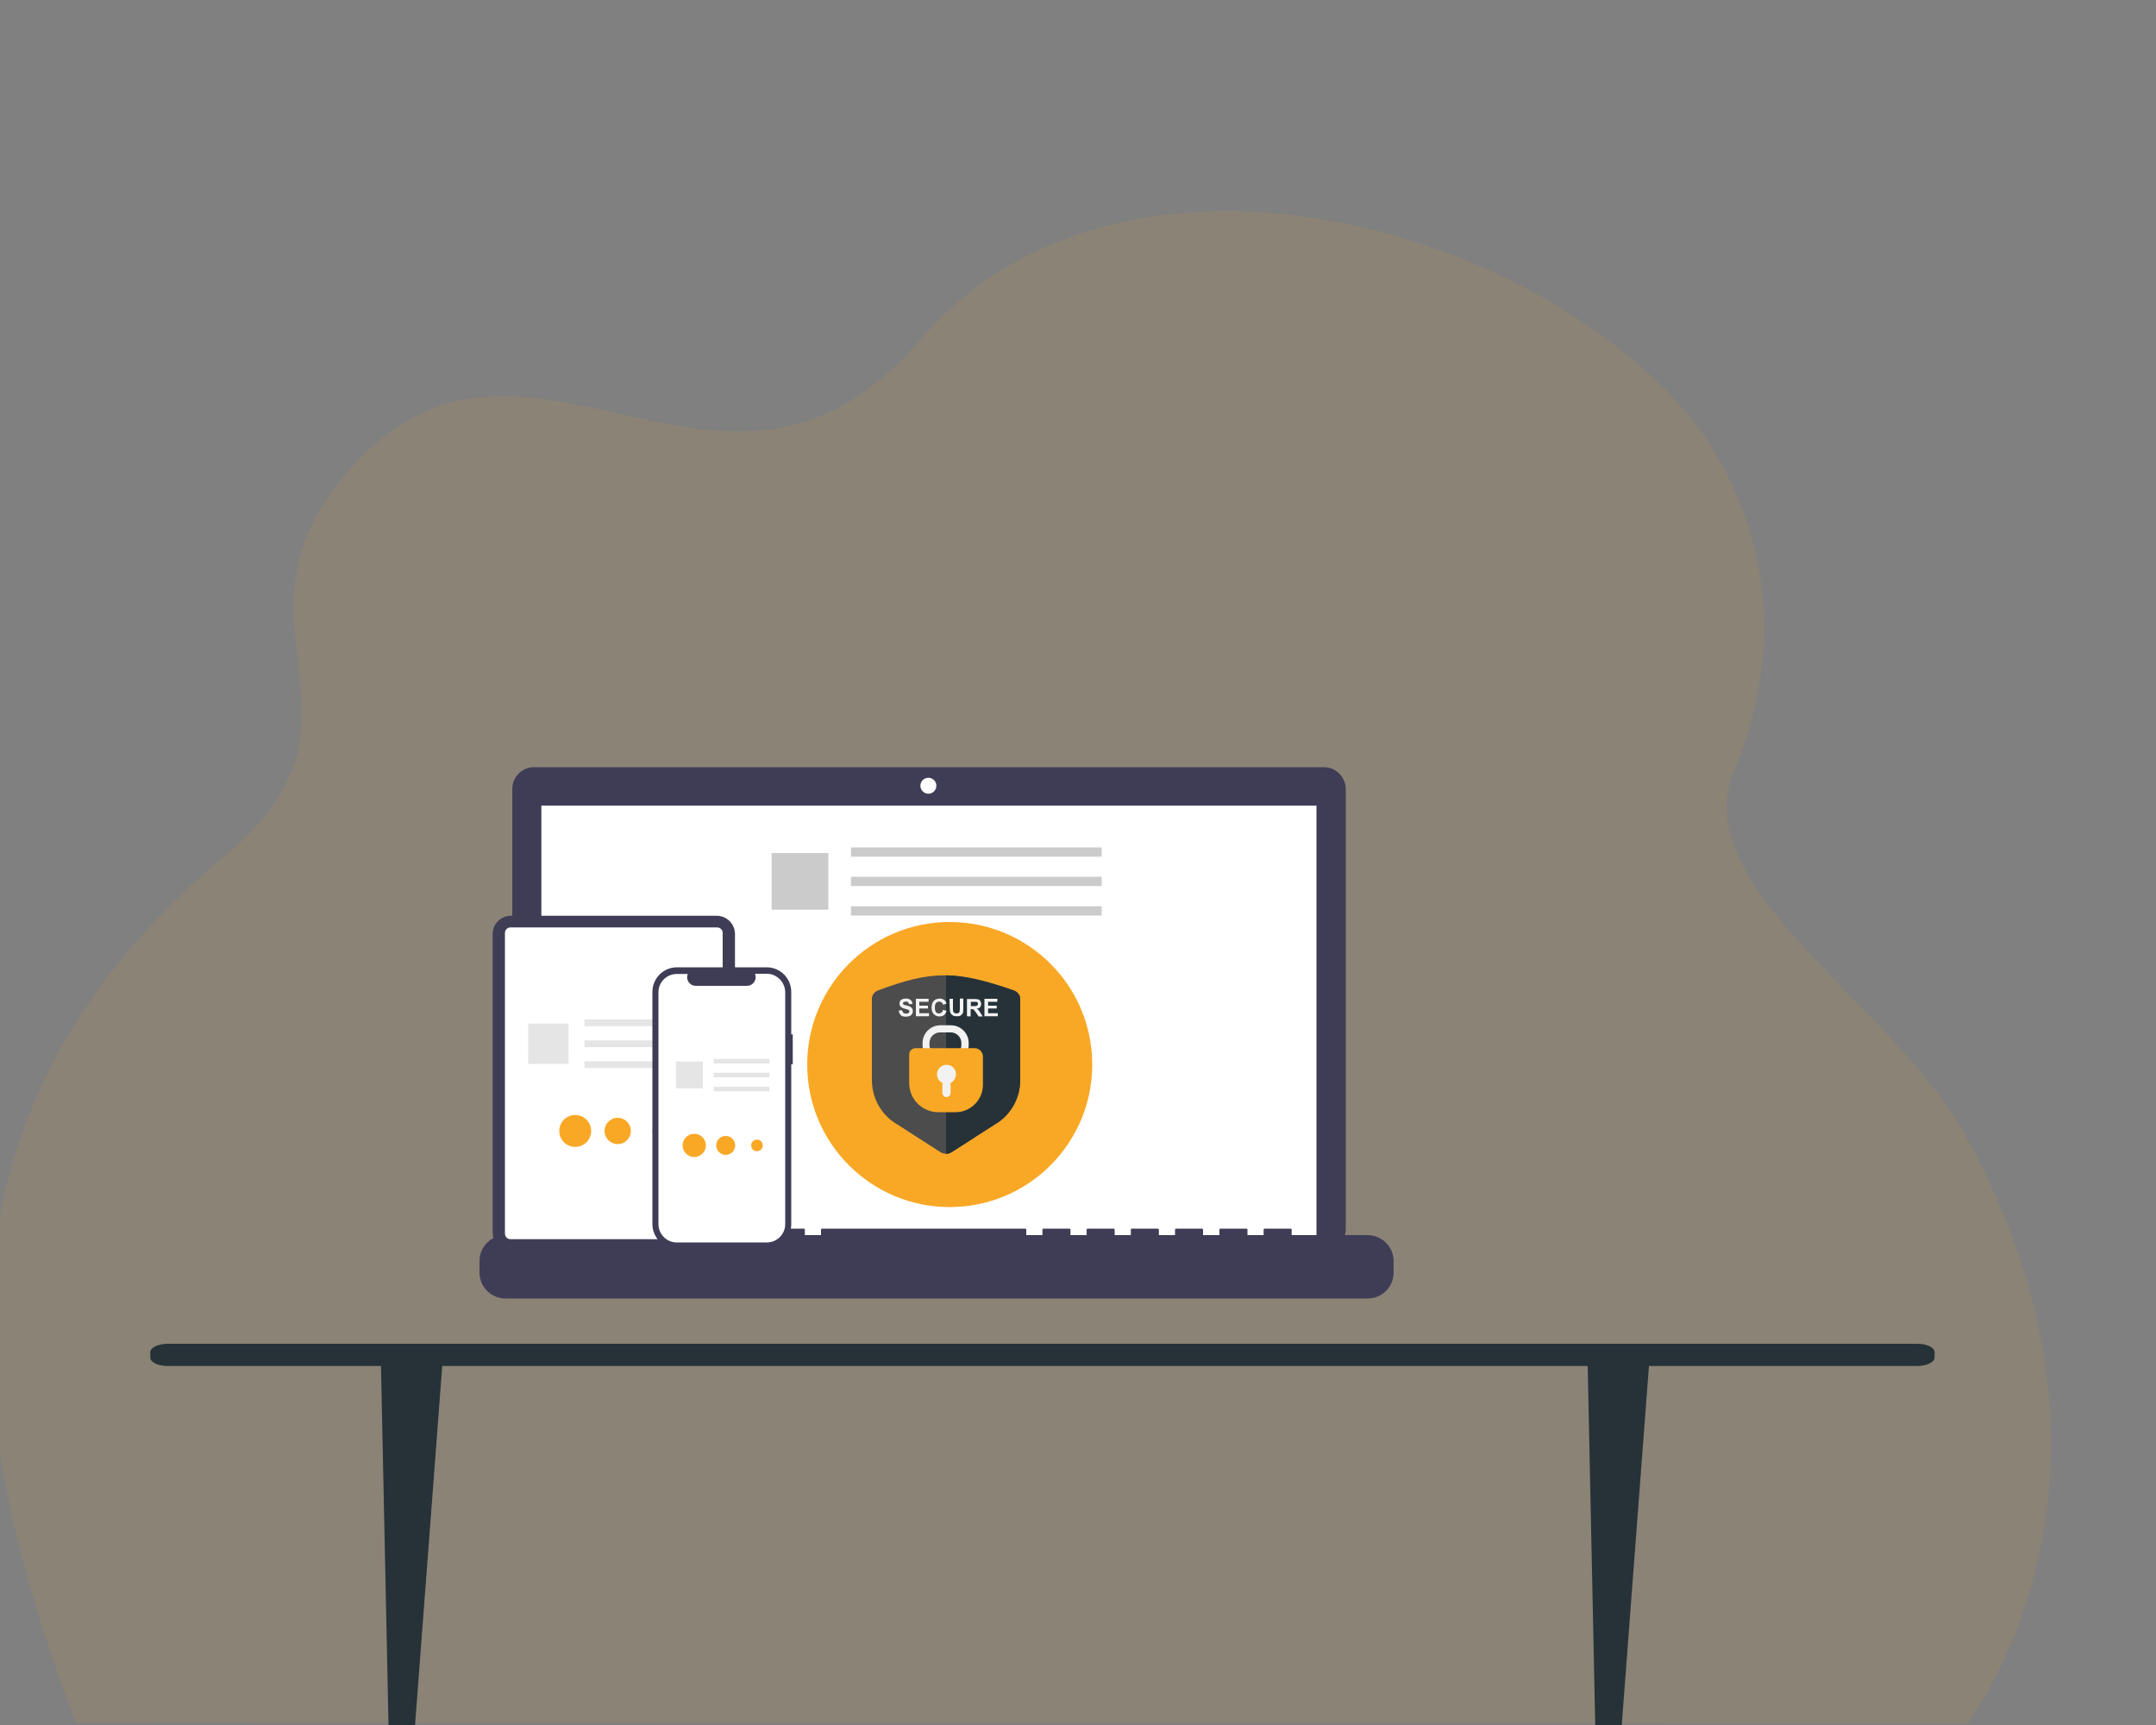 <?xml version="1.0" encoding="utf-8"?>
<!-- Generator: Adobe Illustrator 26.0.2, SVG Export Plug-In . SVG Version: 6.00 Build 0)  -->
<svg version="1.1" xmlns="http://www.w3.org/2000/svg" xmlns:xlink="http://www.w3.org/1999/xlink" x="0px" y="0px"
	 viewBox="0 0 1000 800" style="enable-background:new 0 0 1000 800;" xml:space="preserve">
<rect x="0" y="0" width="1000" height="800" fill="#808080" stroke="none"/>
<style type="text/css">
	.st0{opacity:0.1;fill:#F9A826;}
	.st1{fill:#95C38B;}
	.st2{fill:#F2F2F2;stroke:#F2F2F2;stroke-width:7.000000e-02;stroke-miterlimit:10;}
	.st3{fill:#263238;}
	.st4{fill:#3F3D56;}
	.st5{fill:#FFFFFF;}
	.st6{fill:#CBCBCB;}
	.st7{fill:#F9A826;}
	.st8{fill:#4C4C4C;}
	.st9{fill:#F2F2F2;}
	.st10{fill:#E5E5E5;}
</style>
<g id="Layer_1">
	<g id="Layer_x0020_1">
		<path class="st0" d="M912.7,799.4l-877.5-0.5c-59-154.1-65.2-290.1,69.5-402.3c76.7-64-4.8-106.2,56.2-177.4
			c40.3-47,82.7-37.1,126.3-27.3c32.3,7.3,65.2,14.6,98.4-1.2c13.8-6.6,27.6-17.1,41.4-33.3c7.8-9.1,16.3-17,25.5-23.9
			c1.4-1.1,2.8-2.1,4.2-3.1c5.5-3.8,11.1-7.3,17-10.4c3.9-2.1,7.9-4,12-5.8h0c6.5-2.8,13.1-5.3,19.9-7.3c9.6-2.9,19.5-5.1,29.7-6.6
			c4.4-0.6,8.9-1.2,13.3-1.5c87.1-7.4,185.2,34.3,235.8,95.2c10.2,12.3,56.5,75.7,20,163c-23.1,55.1,73.5,107.7,107.8,170.6
			C999.3,687.4,913.4,797.3,912.7,799.4L912.7,799.4z"/>
		<path class="st1" d="M-20.4,765c-0.3,0.1-0.7,0.2-1.2,0.3C-21.2,765.2-20.8,765.1-20.4,765z"/>
		<path class="st2" d="M-679.1-228.1c0,2.2-1.8,3.9-3.9,3.9s-3.9-1.8-3.9-3.9c0-2.2,1.8-3.9,3.9-3.9S-679.1-230.2-679.1-228.1z"/>
		<path class="st3" d="M77.7,633.5h811.6c4.4,0,8-1.8,8-3.9v-2.5c0-2.2-3.6-3.9-8-3.9H77.7c-4.4,0-8,1.8-8,3.9v2.5
			C69.7,631.8,73.3,633.5,77.7,633.5z"/>
		<g id="_1954405587552">
			<path class="st3" d="M187,810.3l-0.3,0.1c-3.5,1-6.3,0.7-6.3-0.8l-3.7-176.5l29.2-9.9L192,806.7
				C191.9,807.9,189.7,809.5,187,810.3L187,810.3z"/>
			<path class="st3" d="M746.7,810.3l-0.3,0.1c-3.5,1-6.3,0.7-6.3-0.8l-3.7-176.5l29.2-9.9l-13.9,183.5
				C751.6,807.9,749.4,809.5,746.7,810.3L746.7,810.3z"/>
		</g>
	</g>
	<g>
		<path class="st4" d="M614.1,355.8H247.7c-5.6,0-10.1,4.5-10.1,10.1v0v204.1c0,5.6,4.5,10.1,10.1,10.1l0,0h366.4
			c5.6,0,10.1-4.5,10.1-10.1l0,0V365.9C624.1,360.3,619.6,355.8,614.1,355.8L614.1,355.8L614.1,355.8z"/>
		<rect x="251.1" y="373.6" class="st5" width="359.5" height="202.8"/>
		<circle class="st5" cx="430.6" cy="364.4" r="3.7"/>
		<path class="st4" d="M634.2,572.8h-35.1v-2.5c0-0.3-0.2-0.5-0.5-0.5l0,0h-12c-0.3,0-0.5,0.2-0.5,0.5v0v2.5h-7.5v-2.5
			c0-0.3-0.2-0.5-0.5-0.5l0,0h-12c-0.3,0-0.5,0.2-0.5,0.5l0,0l0,0v2.5H558v-2.5c0-0.3-0.2-0.5-0.5-0.5l0,0h-12
			c-0.3,0-0.5,0.2-0.5,0.5l0,0l0,0v2.5h-7.5v-2.5c0-0.3-0.2-0.5-0.5-0.5l0,0h-12c-0.3,0-0.5,0.2-0.5,0.5l0,0v2.5h-7.5v-2.5
			c0-0.3-0.2-0.5-0.5-0.5l0,0h-12c-0.3,0-0.5,0.2-0.5,0.5l0,0l0,0v2.5h-7.5v-2.5c0-0.3-0.2-0.5-0.5-0.5h-12c-0.3,0-0.5,0.2-0.5,0.5
			l0,0l0,0v2.5h-7.5v-2.5c0-0.3-0.2-0.5-0.5-0.5h-94.2c-0.3,0-0.5,0.2-0.5,0.5l0,0l0,0v2.5h-7.5v-2.5c0-0.3-0.2-0.5-0.5-0.5l0,0h-12
			c-0.3,0-0.5,0.2-0.5,0.5l0,0l0,0v2.5h-7.5v-2.5c0-0.3-0.2-0.5-0.5-0.5l0,0h-12c-0.3,0-0.5,0.2-0.5,0.5l0,0l0,0v2.5H332v-2.5
			c0-0.3-0.2-0.5-0.5-0.5h-12c-0.3,0-0.5,0.2-0.5,0.5l0,0l0,0v2.5h-7.5v-2.5c0-0.3-0.2-0.5-0.5-0.5h-12c-0.3,0-0.5,0.2-0.5,0.5l0,0
			l0,0v2.5h-7.5v-2.5c0-0.3-0.2-0.5-0.5-0.5l0,0h-12c-0.3,0-0.5,0.2-0.5,0.5v2.5h-7.5v-2.5c0-0.3-0.2-0.5-0.5-0.5l0,0h-12
			c-0.3,0-0.5,0.2-0.5,0.5l0,0v2.5h-23.1c-6.6,0-12,5.4-12,12v5.4c0,6.6,5.4,12,12,12h400c6.6,0,12-5.4,12-12v-5.4
			C646.3,578.1,640.9,572.8,634.2,572.8z"/>
		<rect x="394.7" y="393" class="st6" width="116.3" height="4.3"/>
		<rect x="394.7" y="406.6" class="st6" width="116.3" height="4.3"/>
		<rect x="394.7" y="420.3" class="st6" width="116.3" height="4.3"/>
		<rect x="357.9" y="395.6" class="st6" width="26.3" height="26.3"/>
		<circle class="st7" cx="440.5" cy="493.7" r="66.1"/>
		<path class="st8" d="M407.3,459.3c-1.8,0.7-2.9,2.2-2.9,3.9v37.7c0,7.7,3.7,14.9,9.8,19.3l22.1,14.2c1.5,0.9,3.5,0.9,5,0
			l22.1-14.2c6.1-4.4,9.8-11.6,9.8-19.3v-37.6c0-1.8-1.2-3.3-3.1-4C443.2,450.1,432.5,449.9,407.3,459.3L407.3,459.3z"/>
		<path class="st3" d="M470.2,459.3c-13.1-4.5-22.4-6.8-31.4-7v82.8c0.9,0,1.7-0.2,2.5-0.7l22.1-14.2c6.1-4.4,9.8-11.6,9.8-19.3
			v-37.6C473.2,461.5,472,460,470.2,459.3z"/>
		<path class="st9" d="M436,478.8c-2.7,0-4.9,2.2-4.9,4.9v1c0,2.7,2.2,4.9,4.9,4.9h5c2.7,0,4.9-2.2,4.9-4.9v-1
			c0-2.7-2.2-4.9-4.9-4.9H436z M441.1,492.9h-5c-4.5,0-8.2-3.7-8.2-8.2v-1c0-4.5,3.7-8.2,8.2-8.2h5c4.5,0,8.2,3.7,8.2,8.2v1
			C449.3,489.2,445.6,492.9,441.1,492.9z"/>
		<path class="st7" d="M443.2,515.8h-8c-7.4,0-13.5-6-13.5-13.5v-13.2c0-1.7,1.4-3,3-3H452c2.1,0,3.9,1.7,3.9,3.9v13.1
			C455.9,510.1,450.2,515.8,443.2,515.8L443.2,515.8z"/>
		<path class="st9" d="M416.8,468.7l1.6-0.2c0.1,0.5,0.3,0.9,0.6,1.2c0.3,0.2,0.7,0.4,1.2,0.4c0.5,0,0.9-0.1,1.2-0.3
			c0.3-0.2,0.4-0.5,0.4-0.8c0-0.2-0.1-0.4-0.2-0.5c-0.1-0.1-0.3-0.2-0.6-0.3c-0.2-0.1-0.6-0.2-1.3-0.4c-0.9-0.2-1.5-0.5-1.8-0.8
			c-0.5-0.4-0.7-1-0.7-1.6c0-0.4,0.1-0.8,0.3-1.2c0.2-0.4,0.6-0.6,1-0.8c0.4-0.2,1-0.3,1.6-0.3c1,0,1.8,0.2,2.3,0.7
			c0.5,0.4,0.8,1,0.8,1.8l-1.6,0.1c-0.1-0.4-0.2-0.7-0.4-0.9c-0.2-0.2-0.6-0.3-1-0.3c-0.5,0-0.8,0.1-1.1,0.3
			c-0.2,0.1-0.3,0.3-0.3,0.5c0,0.2,0.1,0.4,0.2,0.5c0.2,0.2,0.7,0.4,1.5,0.5c0.8,0.2,1.4,0.4,1.7,0.6c0.4,0.2,0.7,0.5,0.9,0.8
			c0.2,0.3,0.3,0.8,0.3,1.3c0,0.5-0.1,0.9-0.4,1.3c-0.3,0.4-0.6,0.7-1.1,0.9c-0.5,0.2-1.1,0.3-1.8,0.3c-1,0-1.8-0.2-2.3-0.7
			C417.3,470.3,417,469.6,416.8,468.7L416.8,468.7z"/>
		<polygon id="_x31__00000180366446778003852060000004155369216363918728_" class="st9" points="424.8,471.3 424.8,463.2 
			430.7,463.2 430.7,464.6 426.4,464.6 426.4,466.4 430.4,466.4 430.4,467.7 426.4,467.7 426.4,469.9 430.9,469.9 430.9,471.3 		"/>
		<path id="_x32_" class="st9" d="M437.4,468.3l1.6,0.5c-0.2,0.9-0.6,1.5-1.2,2c-0.6,0.4-1.3,0.6-2.1,0.6c-1.1,0-1.9-0.4-2.6-1.1
			c-0.7-0.7-1-1.7-1-3c0-1.3,0.3-2.4,1-3.1c0.7-0.7,1.6-1.1,2.7-1.1c1,0,1.8,0.3,2.4,0.9c0.4,0.3,0.6,0.8,0.8,1.5l-1.6,0.4
			c-0.1-0.4-0.3-0.7-0.6-1c-0.3-0.2-0.7-0.4-1.1-0.4c-0.6,0-1.1,0.2-1.5,0.6c-0.4,0.4-0.6,1.1-0.6,2.1c0,1,0.2,1.7,0.5,2.2
			c0.4,0.4,0.8,0.6,1.4,0.6c0.4,0,0.8-0.1,1.1-0.4C437.1,469.3,437.3,468.9,437.4,468.3L437.4,468.3z"/>
		<path id="_x33_" class="st9" d="M440.4,463.2h1.6v4.4c0,0.7,0,1.1,0.1,1.3c0.1,0.3,0.2,0.6,0.5,0.8c0.3,0.2,0.6,0.3,1.1,0.3
			c0.5,0,0.8-0.1,1-0.3c0.2-0.2,0.4-0.4,0.4-0.7c0-0.3,0.1-0.7,0.1-1.4v-4.5h1.6v4.2c0,1,0,1.6-0.1,2.1c-0.1,0.4-0.2,0.7-0.5,1
			c-0.2,0.3-0.5,0.5-0.9,0.7c-0.4,0.2-0.9,0.2-1.5,0.2c-0.8,0-1.4-0.1-1.7-0.3c-0.4-0.2-0.7-0.4-0.9-0.7c-0.2-0.3-0.4-0.6-0.5-0.9
			c-0.1-0.5-0.2-1.1-0.2-2L440.4,463.2L440.4,463.2z"/>
		<path id="_x34_" class="st9" d="M448.5,471.3v-8h3.4c0.9,0,1.5,0.1,1.9,0.2c0.4,0.1,0.7,0.4,0.9,0.8c0.2,0.4,0.4,0.8,0.4,1.3
			c0,0.6-0.2,1.1-0.5,1.5c-0.4,0.4-0.9,0.6-1.6,0.7c0.4,0.2,0.6,0.4,0.9,0.7c0.2,0.2,0.5,0.7,0.9,1.3l1,1.6h-1.9l-1.2-1.8
			c-0.4-0.6-0.7-1-0.9-1.2c-0.2-0.2-0.3-0.3-0.5-0.3c-0.2-0.1-0.4-0.1-0.8-0.1h-0.3v3.4L448.5,471.3L448.5,471.3z M450.2,466.6h1.2
			c0.8,0,1.3,0,1.5-0.1s0.3-0.2,0.5-0.3c0.1-0.2,0.2-0.4,0.2-0.6c0-0.3-0.1-0.5-0.2-0.7c-0.1-0.2-0.4-0.3-0.6-0.3
			c-0.1,0-0.5,0-1.2,0h-1.3V466.6L450.2,466.6z"/>
		<polygon id="_x35_" class="st9" points="456.6,471.3 456.6,463.2 462.6,463.2 462.6,464.6 458.3,464.6 458.3,466.4 462.3,466.4 
			462.3,467.7 458.3,467.7 458.3,469.9 462.8,469.9 462.8,471.3 		"/>
		<path class="st9" d="M443.4,498.2c0-2.5-2-4.4-4.4-4.4s-4.4,2-4.4,4.4c0,1.8,1,3.3,2.5,4v4.7c0,1,0.9,1.9,1.9,1.9
			c1,0,1.9-0.9,1.9-1.9v-4.7C442.4,501.5,443.4,499.9,443.4,498.2z"/>
		<path class="st4" d="M332.4,580.1H237c-4.7,0-8.5-3.8-8.5-8.5V433.2c0-4.7,3.8-8.5,8.5-8.5h95.4c4.7,0,8.5,3.8,8.5,8.5v138.4
			C340.9,576.3,337.1,580.1,332.4,580.1z"/>
		<path class="st5" d="M332.6,574.7h-95.8c-1.5,0-2.6-1.2-2.6-2.6V432.7c0-1.5,1.2-2.6,2.6-2.6h95.8c1.5,0,2.6,1.2,2.6,2.6V572
			C335.2,573.5,334,574.7,332.6,574.7z"/>
		<rect x="271.1" y="472.8" class="st10" width="53.3" height="3.1"/>
		<rect x="271.1" y="482.5" class="st10" width="53.3" height="3.1"/>
		<rect x="271.1" y="492.2" class="st10" width="53.3" height="3.1"/>
		<rect x="245" y="474.7" class="st10" width="18.7" height="18.7"/>
		<circle class="st7" cx="266.8" cy="524.5" r="7.4"/>
		<circle class="st7" cx="286.5" cy="524.5" r="6.1"/>
		<circle class="st7" cx="306.3" cy="524.5" r="3.7"/>
	</g>
	<g>
		<path class="st4" d="M367.7,479.7H367V460c0-6.3-5.1-11.4-11.4-11.4c0,0,0,0,0,0H314c-6.3,0-11.4,5.1-11.4,11.4c0,0,0,0,0,0v107.7
			c0,6.3,5.1,11.4,11.4,11.4l0,0h41.6c6.3,0,11.4-5.1,11.4-11.4l0,0v-74.1h0.7L367.7,479.7z"/>
		<path class="st5" d="M355.6,451.6h-5.4c0.8,2.1-0.1,4.4-2.2,5.3c-0.5,0.2-1,0.3-1.5,0.3h-23.8c-2.2,0-4-1.8-4-4
			c0-0.5,0.1-1,0.3-1.5h-5.1c-4.7,0-8.5,3.8-8.5,8.5v107.5c0,4.7,3.8,8.5,8.5,8.5h41.8c4.7,0,8.5-3.8,8.5-8.5l0,0l0,0V460.1
			C364.1,455.4,360.3,451.6,355.6,451.6L355.6,451.6z"/>
		<rect x="331" y="491.1" class="st10" width="25.9" height="2.1"/>
		<rect x="331" y="497.5" class="st10" width="25.9" height="2.1"/>
		<rect x="331" y="504" class="st10" width="25.9" height="2.1"/>
		<rect x="313.5" y="492.3" class="st10" width="12.5" height="12.5"/>
		<circle class="st7" cx="322" cy="531.2" r="5.4"/>
		<circle class="st7" cx="336.6" cy="531.2" r="4.4"/>
		<circle class="st7" cx="351.1" cy="531.2" r="2.7"/>
	</g>
</g>
<g id="Layer_2">
</g>
</svg>
